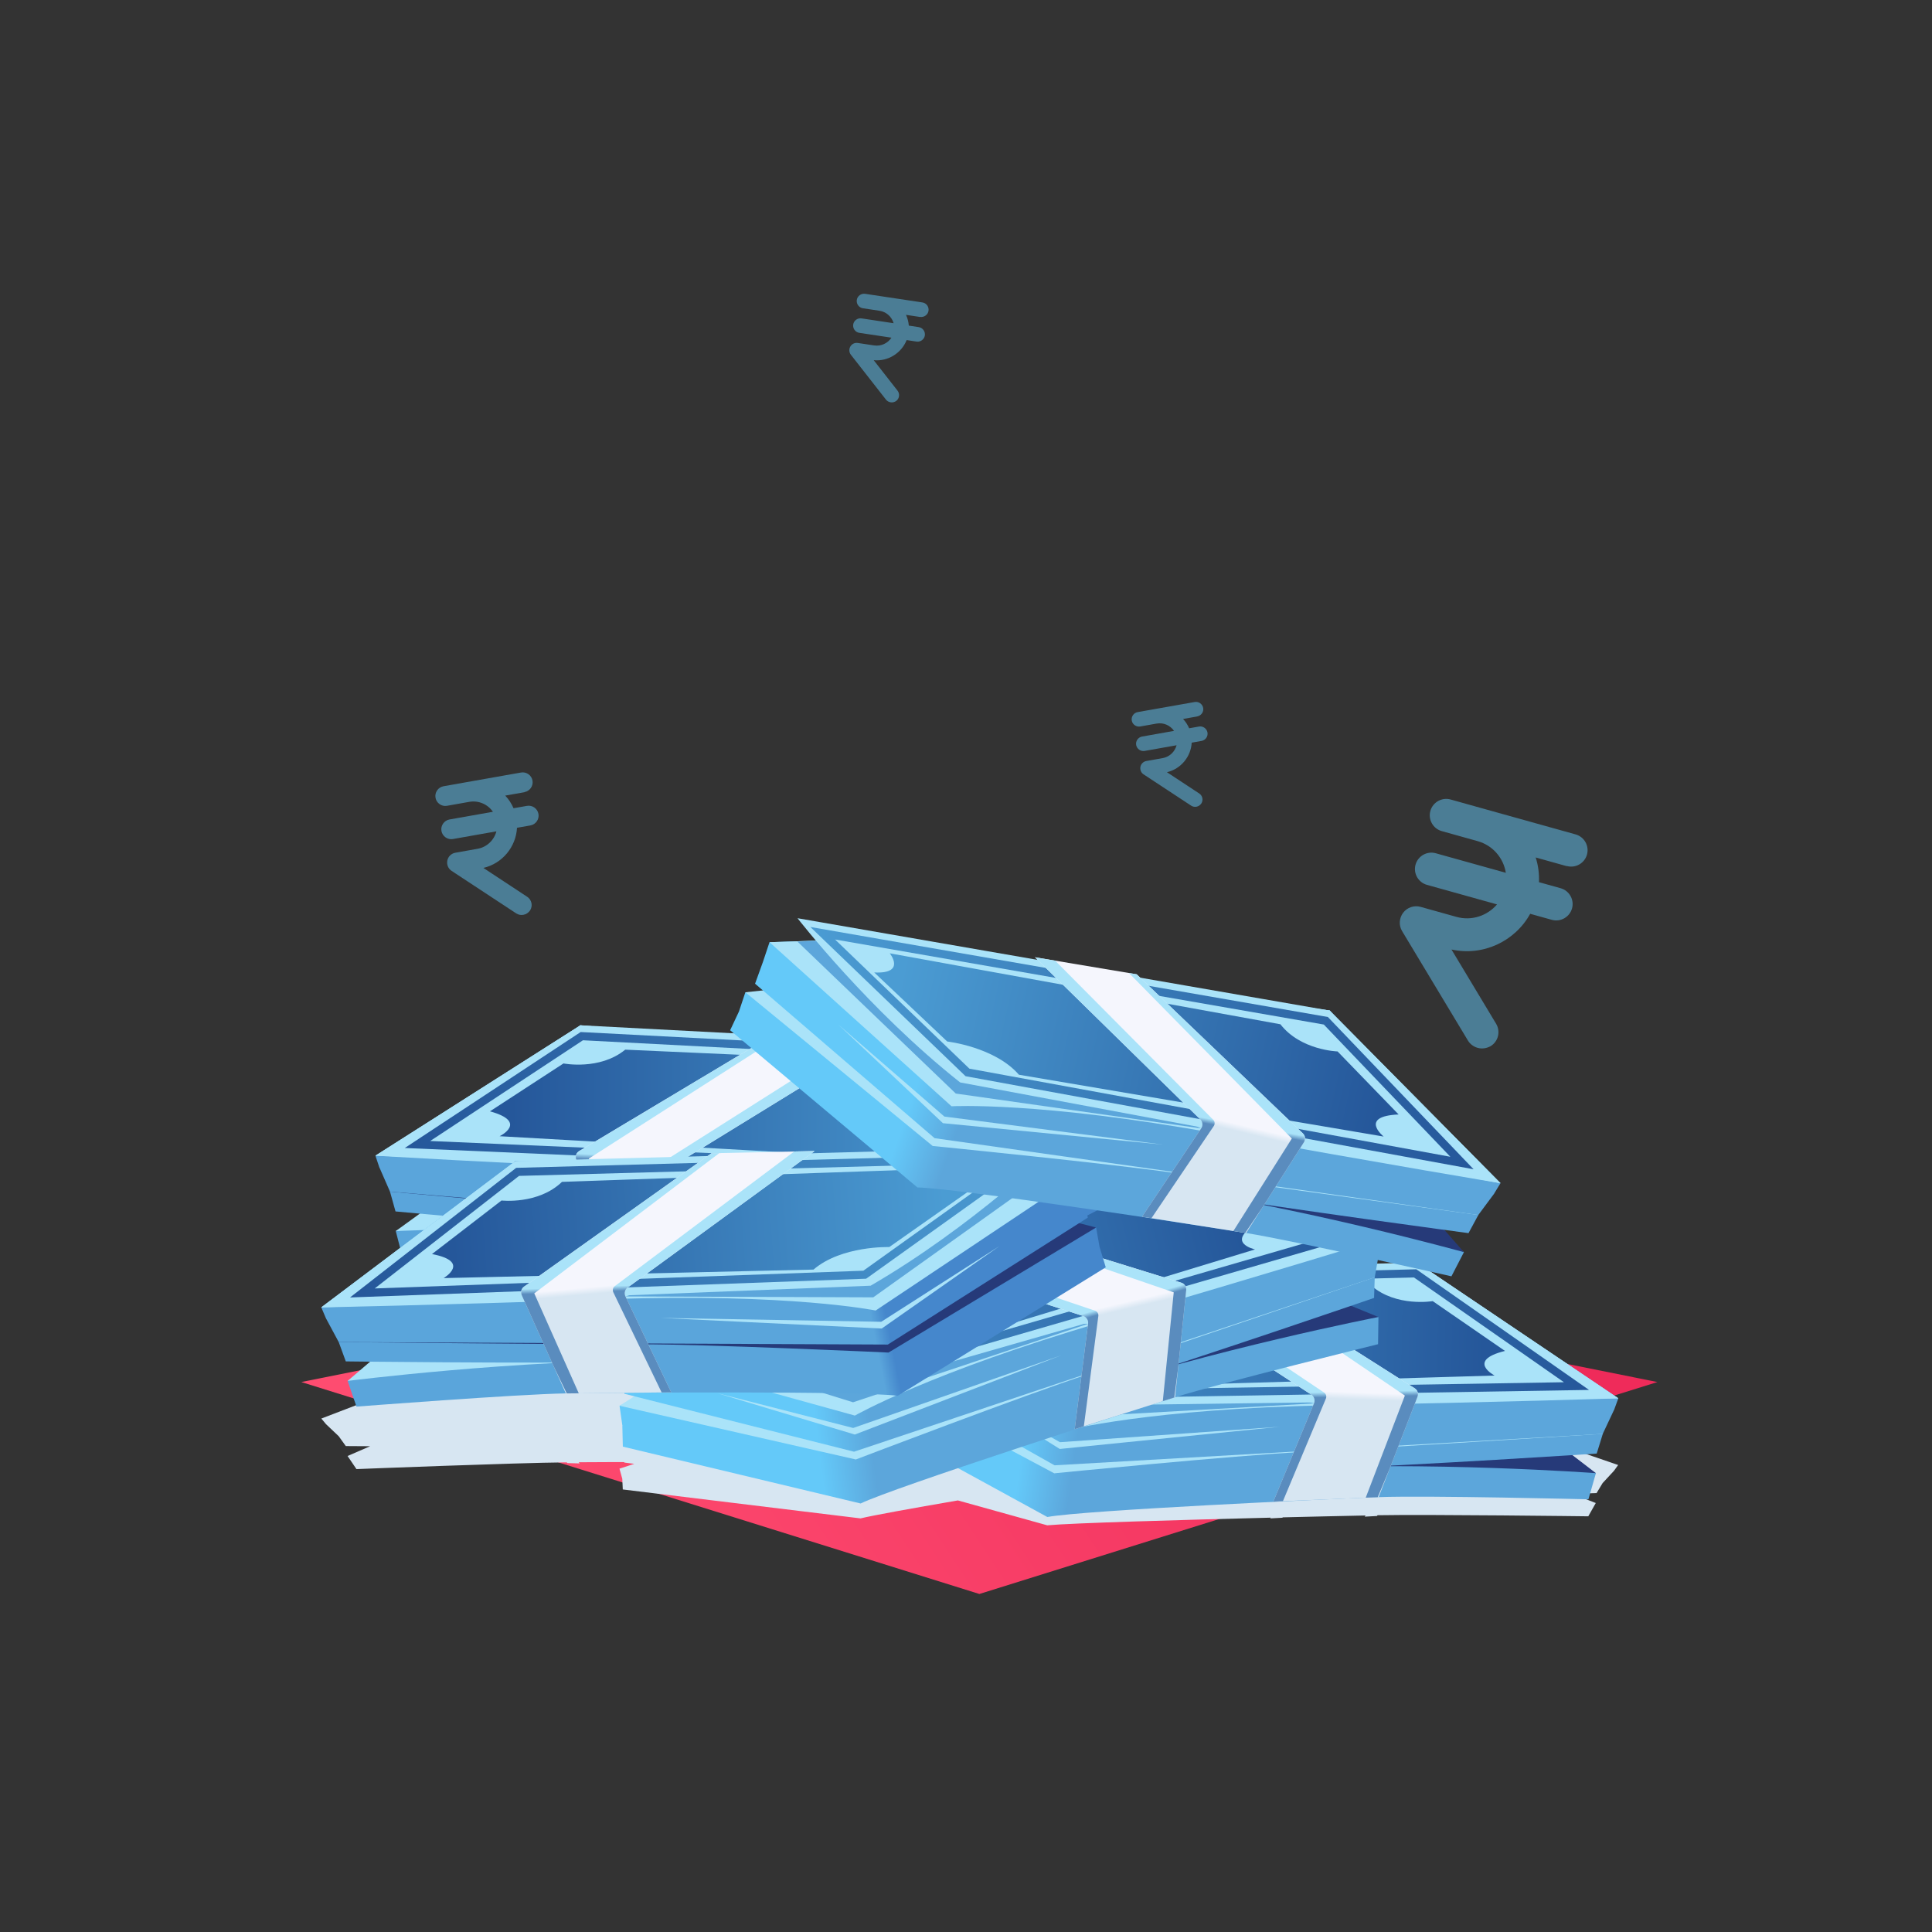<?xml version="1.0" encoding="UTF-8"?>
<svg xmlns="http://www.w3.org/2000/svg" xmlns:xlink="http://www.w3.org/1999/xlink" viewBox="0 0 500 500">
  <rect x="0" y="0" width="500" height="500" fill="#333333" stroke="none"/>
  <defs>
    <style>
      .cls-1 {
        fill: none;
      }

      .cls-2 {
        fill: url(#linear-gradient);
      }

      .cls-3 {
        clip-path: url(#clippath);
      }

      .cls-4 {
        fill: #aae3f9;
      }

      .cls-5 {
        fill: #263a79;
      }

      .cls-6 {
        fill: #5ca6db;
      }

      .cls-7 {
        fill: #d7e6f2;
        mix-blend-mode: multiply;
      }

      .cls-8 {
        clip-path: url(#clippath-1);
      }

      .cls-9 {
        clip-path: url(#clippath-4);
      }

      .cls-10 {
        clip-path: url(#clippath-3);
      }

      .cls-11 {
        clip-path: url(#clippath-2);
      }

      .cls-12 {
        fill: url(#linear-gradient-8);
      }

      .cls-13 {
        fill: url(#linear-gradient-9);
      }

      .cls-14 {
        fill: url(#linear-gradient-3);
      }

      .cls-15 {
        fill: url(#linear-gradient-4);
      }

      .cls-16 {
        fill: url(#linear-gradient-2);
      }

      .cls-17 {
        fill: url(#linear-gradient-6);
      }

      .cls-18 {
        fill: url(#linear-gradient-7);
      }

      .cls-19 {
        fill: url(#linear-gradient-5);
      }

      .cls-20 {
        fill: url(#linear-gradient-41);
      }

      .cls-21 {
        fill: url(#linear-gradient-40);
      }

      .cls-22 {
        fill: url(#linear-gradient-43);
      }

      .cls-23 {
        fill: url(#linear-gradient-42);
      }

      .cls-24 {
        fill: url(#linear-gradient-45);
      }

      .cls-25 {
        fill: url(#linear-gradient-46);
      }

      .cls-26 {
        fill: url(#linear-gradient-44);
      }

      .cls-27 {
        fill: url(#linear-gradient-14);
      }

      .cls-28 {
        fill: url(#linear-gradient-18);
      }

      .cls-29 {
        fill: url(#linear-gradient-22);
      }

      .cls-30 {
        fill: url(#linear-gradient-20);
      }

      .cls-31 {
        fill: url(#linear-gradient-21);
      }

      .cls-32 {
        fill: url(#linear-gradient-23);
      }

      .cls-33 {
        fill: url(#linear-gradient-15);
      }

      .cls-34 {
        fill: url(#linear-gradient-19);
      }

      .cls-35 {
        fill: url(#linear-gradient-16);
      }

      .cls-36 {
        fill: url(#linear-gradient-17);
      }

      .cls-37 {
        fill: url(#linear-gradient-13);
      }

      .cls-38 {
        fill: url(#linear-gradient-12);
      }

      .cls-39 {
        fill: url(#linear-gradient-10);
      }

      .cls-40 {
        fill: url(#linear-gradient-11);
      }

      .cls-41 {
        fill: url(#linear-gradient-27);
      }

      .cls-42 {
        fill: url(#linear-gradient-24);
      }

      .cls-43 {
        fill: url(#linear-gradient-26);
      }

      .cls-44 {
        fill: url(#linear-gradient-38);
      }

      .cls-45 {
        fill: url(#linear-gradient-35);
      }

      .cls-46 {
        fill: url(#linear-gradient-37);
      }

      .cls-47 {
        fill: url(#linear-gradient-34);
      }

      .cls-48 {
        fill: url(#linear-gradient-39);
      }

      .cls-49 {
        fill: url(#linear-gradient-36);
      }

      .cls-50 {
        fill: url(#linear-gradient-25);
      }

      .cls-51 {
        fill: url(#linear-gradient-28);
      }

      .cls-52 {
        fill: url(#linear-gradient-29);
      }

      .cls-53 {
        fill: url(#linear-gradient-33);
      }

      .cls-54 {
        fill: url(#linear-gradient-30);
      }

      .cls-55 {
        fill: url(#linear-gradient-32);
      }

      .cls-56 {
        fill: url(#linear-gradient-31);
      }

      .cls-57 {
        isolation: isolate;
      }

      .cls-58 {
        fill: #64c9f9;
        opacity: .5;
      }
    </style>
    <linearGradient id="linear-gradient" x1="-29.79" y1="294.23" x2="232.26" y2="348.37" gradientTransform="translate(-44.01 201.2) rotate(-45)" gradientUnits="userSpaceOnUse">
      <stop offset="0" stop-color="#fe4c70"/>
      <stop offset="1" stop-color="#ef2b5a"/>
    </linearGradient>
    <linearGradient id="linear-gradient-2" x1="140.97" y1="38.48" x2="328.6" y2="102.36" gradientTransform="translate(76.48 323.71) rotate(-10.55)" gradientUnits="userSpaceOnUse">
      <stop offset="0" stop-color="#64c9f9"/>
      <stop offset=".24" stop-color="#64c9f9"/>
      <stop offset=".31" stop-color="#5ca6db"/>
    </linearGradient>
    <linearGradient id="linear-gradient-3" x1="130.77" y1="68.44" x2="318.37" y2="132.31" xlink:href="#linear-gradient-2"/>
    <linearGradient id="linear-gradient-4" x1="138.78" y1="44.92" x2="326.24" y2="108.73" xlink:href="#linear-gradient-2"/>
    <linearGradient id="linear-gradient-5" x1="139.98" y1="41.38" x2="327.61" y2="105.25" xlink:href="#linear-gradient-2"/>
    <linearGradient id="linear-gradient-6" x1="172.68" y1="53.28" x2="298.19" y2="79.22" gradientTransform="translate(76.48 323.71) rotate(-10.55)" gradientUnits="userSpaceOnUse">
      <stop offset="0" stop-color="#4b9cd3"/>
      <stop offset="1" stop-color="#25579a"/>
    </linearGradient>
    <linearGradient id="linear-gradient-7" x1="150.06" y1="66.5" x2="322.52" y2="66.5" xlink:href="#linear-gradient-6"/>
    <linearGradient id="linear-gradient-8" x1="235.83" y1="100.77" x2="240.25" y2="81.12" gradientTransform="translate(76.48 323.71) rotate(-10.55)" gradientUnits="userSpaceOnUse">
      <stop offset=".91" stop-color="#d7e6f2"/>
      <stop offset="1" stop-color="#f5f6fd"/>
    </linearGradient>
    <clipPath id="clippath">
      <path class="cls-1" d="M329.54,388.61l10.53-25.45c.33-.8,.05-1.73-.68-2.21l-50.2-32.74,26.68-.84,50.26,31.93c.73,.46,1.03,1.38,.72,2.18l-10.06,25.98-27.24,1.15Z"/>
    </clipPath>
    <linearGradient id="linear-gradient-9" x1="230.41" y1="73.11" x2="228.41" y2="85.1" gradientTransform="translate(76.48 323.71) rotate(-10.55)" gradientUnits="userSpaceOnUse">
      <stop offset=".61" stop-color="#aae3f9"/>
      <stop offset=".72" stop-color="#5a8cbe"/>
    </linearGradient>
    <linearGradient id="linear-gradient-10" x1="254.57" y1="77.13" x2="252.57" y2="89.12" xlink:href="#linear-gradient-9"/>
    <linearGradient id="linear-gradient-11" x1="52.04" y1="-395.41" x2="239.67" y2="-331.54" gradientTransform="translate(285.74 725.76) rotate(-25.79)" xlink:href="#linear-gradient-2"/>
    <linearGradient id="linear-gradient-12" x1="41.84" y1="-365.46" x2="229.44" y2="-301.59" gradientTransform="translate(285.74 725.76) rotate(-25.79)" xlink:href="#linear-gradient-2"/>
    <linearGradient id="linear-gradient-13" x1="49.85" y1="-388.98" x2="237.31" y2="-325.17" gradientTransform="translate(285.74 725.76) rotate(-25.79)" xlink:href="#linear-gradient-2"/>
    <linearGradient id="linear-gradient-14" x1="51.05" y1="-392.52" x2="238.68" y2="-328.65" gradientTransform="translate(285.74 725.76) rotate(-25.79)" xlink:href="#linear-gradient-2"/>
    <linearGradient id="linear-gradient-15" x1="83.75" y1="-380.62" x2="209.26" y2="-354.68" gradientTransform="translate(285.74 725.76) rotate(-25.79)" xlink:href="#linear-gradient-6"/>
    <linearGradient id="linear-gradient-16" x1="61.13" y1="-367.4" x2="233.59" y2="-367.4" gradientTransform="translate(285.74 725.76) rotate(-25.79)" xlink:href="#linear-gradient-6"/>
    <linearGradient id="linear-gradient-17" x1="146.9" y1="-333.13" x2="151.32" y2="-352.78" gradientTransform="translate(285.74 725.76) rotate(-25.79)" xlink:href="#linear-gradient-8"/>
    <clipPath id="clippath-1">
      <path class="cls-1" d="M278.13,369.87l3.47-27.33c.11-.86-.41-1.68-1.24-1.95l-57.04-18.4,25.52-7.82,56.88,17.6c.83,.26,1.35,1.06,1.27,1.92l-2.88,27.71-25.98,8.27Z"/>
    </clipPath>
    <linearGradient id="linear-gradient-18" x1="141.48" y1="-360.79" x2="139.48" y2="-348.8" gradientTransform="translate(285.74 725.76) rotate(-25.79)" xlink:href="#linear-gradient-9"/>
    <linearGradient id="linear-gradient-19" x1="165.64" y1="-356.77" x2="163.64" y2="-344.78" gradientTransform="translate(285.74 725.76) rotate(-25.79)" xlink:href="#linear-gradient-9"/>
    <linearGradient id="linear-gradient-20" x1="2730.71" y1="470.25" x2="2918.34" y2="534.12" gradientTransform="translate(3063.13 389.92) rotate(-167.92) scale(1 -1)" gradientUnits="userSpaceOnUse">
      <stop offset=".28" stop-color="#4587cc"/>
      <stop offset=".3" stop-color="#5aa5db"/>
    </linearGradient>
    <linearGradient id="linear-gradient-21" x1="2720.51" y1="500.21" x2="2908.11" y2="564.07" gradientTransform="translate(3063.13 389.92) rotate(-167.92) scale(1 -1)" xlink:href="#linear-gradient-20"/>
    <linearGradient id="linear-gradient-22" x1="2728.52" y1="476.68" x2="2915.99" y2="540.5" gradientTransform="translate(3063.13 389.92) rotate(-167.92) scale(1 -1)" xlink:href="#linear-gradient-20"/>
    <linearGradient id="linear-gradient-23" x1="2729.72" y1="473.14" x2="2917.35" y2="537.02" gradientTransform="translate(3063.13 389.92) rotate(-167.92) scale(1 -1)" xlink:href="#linear-gradient-20"/>
    <linearGradient id="linear-gradient-24" x1="2762.42" y1="485.05" x2="2887.93" y2="510.98" gradientTransform="translate(3063.13 389.92) rotate(-167.92) scale(1 -1)" xlink:href="#linear-gradient-6"/>
    <linearGradient id="linear-gradient-25" x1="2739.8" y1="498.27" x2="2912.26" y2="498.27" gradientTransform="translate(3063.13 389.92) rotate(-167.92) scale(1 -1)" xlink:href="#linear-gradient-6"/>
    <linearGradient id="linear-gradient-26" x1="2825.57" y1="532.53" x2="2829.99" y2="512.89" gradientTransform="translate(3063.13 389.92) rotate(-167.92) scale(1 -1)" xlink:href="#linear-gradient-8"/>
    <clipPath id="clippath-2">
      <path class="cls-1" d="M185.68,328.18l-9.85-25.73c-.31-.81,0-1.73,.74-2.19l51.06-31.39-26.65-1.55-51.09,30.58c-.74,.44-1.07,1.35-.78,2.16l9.36,26.24,27.2,1.88Z"/>
    </clipPath>
    <linearGradient id="linear-gradient-27" x1="2820.15" y1="504.87" x2="2818.15" y2="516.86" gradientTransform="translate(3063.13 389.92) rotate(-167.92) scale(1 -1)" xlink:href="#linear-gradient-9"/>
    <linearGradient id="linear-gradient-28" x1="2844.31" y1="508.9" x2="2842.31" y2="520.89" gradientTransform="translate(3063.13 389.92) rotate(-167.92) scale(1 -1)" xlink:href="#linear-gradient-9"/>
    <linearGradient id="linear-gradient-29" x1="2809.41" y1="402.98" x2="2997.04" y2="466.85" gradientTransform="translate(3116.2 270.59) rotate(-172.47) scale(1 -1)" xlink:href="#linear-gradient-20"/>
    <linearGradient id="linear-gradient-30" x1="2799.22" y1="432.94" x2="2986.81" y2="496.8" gradientTransform="translate(3116.2 270.59) rotate(-172.47) scale(1 -1)" xlink:href="#linear-gradient-20"/>
    <linearGradient id="linear-gradient-31" x1="2807.23" y1="409.41" x2="2994.69" y2="473.23" gradientTransform="translate(3116.2 270.59) rotate(-172.47) scale(1 -1)" xlink:href="#linear-gradient-20"/>
    <linearGradient id="linear-gradient-32" x1="2808.43" y1="405.87" x2="2996.06" y2="469.75" gradientTransform="translate(3116.2 270.59) rotate(-172.47) scale(1 -1)" xlink:href="#linear-gradient-20"/>
    <linearGradient id="linear-gradient-33" x1="2841.12" y1="417.78" x2="2966.64" y2="443.71" gradientTransform="translate(3116.2 270.59) rotate(-172.47) scale(1 -1)" xlink:href="#linear-gradient-6"/>
    <linearGradient id="linear-gradient-34" x1="2818.51" y1="431" x2="2990.97" y2="431" gradientTransform="translate(3116.2 270.59) rotate(-172.47) scale(1 -1)" xlink:href="#linear-gradient-6"/>
    <linearGradient id="linear-gradient-35" x1="2904.27" y1="465.26" x2="2908.69" y2="445.62" gradientTransform="translate(3116.2 270.59) rotate(-172.47) scale(1 -1)" xlink:href="#linear-gradient-8"/>
    <clipPath id="clippath-3">
      <path class="cls-1" d="M173.71,360.33l-11.86-24.86c-.37-.79-.14-1.73,.57-2.24l48.41-35.34-26.69,.57-48.51,34.53c-.7,.5-.96,1.43-.6,2.22l11.41,25.41,27.27-.28Z"/>
    </clipPath>
    <linearGradient id="linear-gradient-36" x1="2898.85" y1="437.6" x2="2896.86" y2="449.59" gradientTransform="translate(3116.2 270.59) rotate(-172.47) scale(1 -1)" xlink:href="#linear-gradient-9"/>
    <linearGradient id="linear-gradient-37" x1="2923.01" y1="441.63" x2="2921.01" y2="453.62" gradientTransform="translate(3116.2 270.59) rotate(-172.47) scale(1 -1)" xlink:href="#linear-gradient-9"/>
    <linearGradient id="linear-gradient-38" x1="229.88" y1="269.19" x2="417.51" y2="333.06" gradientTransform="translate(-25.64 -30.31) rotate(.77)" xlink:href="#linear-gradient-2"/>
    <linearGradient id="linear-gradient-39" x1="219.68" y1="299.14" x2="407.28" y2="363.01" gradientTransform="translate(-25.64 -30.31) rotate(.77)" xlink:href="#linear-gradient-2"/>
    <linearGradient id="linear-gradient-40" x1="227.69" y1="275.62" x2="415.16" y2="339.43" gradientTransform="translate(-25.64 -30.31) rotate(.77)" xlink:href="#linear-gradient-2"/>
    <linearGradient id="linear-gradient-41" x1="228.9" y1="272.08" x2="416.52" y2="335.95" gradientTransform="translate(-25.64 -30.31) rotate(.77)" xlink:href="#linear-gradient-2"/>
    <linearGradient id="linear-gradient-42" x1="261.59" y1="283.98" x2="387.11" y2="309.92" gradientTransform="translate(-25.64 -30.31) rotate(.77)" xlink:href="#linear-gradient-6"/>
    <linearGradient id="linear-gradient-43" x1="238.98" y1="297.2" x2="411.44" y2="297.2" gradientTransform="translate(-25.64 -30.31) rotate(.77)" xlink:href="#linear-gradient-6"/>
    <linearGradient id="linear-gradient-44" x1="324.74" y1="331.47" x2="329.16" y2="311.82" gradientTransform="translate(-25.64 -30.31) rotate(.77)" xlink:href="#linear-gradient-8"/>
    <clipPath id="clippath-4">
      <path class="cls-1" d="M295.56,314.89l15.32-22.89c.48-.72,.38-1.69-.24-2.3l-42.8-41.96,26.33,4.41,43.01,41.18c.62,.6,.74,1.55,.28,2.28l-14.96,23.5-26.94-4.22Z"/>
    </clipPath>
    <linearGradient id="linear-gradient-45" x1="319.32" y1="303.81" x2="317.32" y2="315.8" gradientTransform="translate(-25.64 -30.31) rotate(.77)" xlink:href="#linear-gradient-9"/>
    <linearGradient id="linear-gradient-46" x1="343.48" y1="307.83" x2="341.48" y2="319.82" gradientTransform="translate(-25.64 -30.31) rotate(.77)" xlink:href="#linear-gradient-9"/>
  </defs>
  <g class="cls-57">
    <g id="Layer_1" data-name="Layer 1">
      <polygon class="cls-2" points="428.94 357.67 253.46 412.52 77.98 357.67 253.46 322.51 428.94 357.67"/>
      <path class="cls-7" d="M366.68,361.21l-10.28,.13,.57-1.66,.26-1.58-59.53-10.28-18,2.75-.34-.96-11.82-1.09c3.54-1.59,5.56-2.58,5.56-2.58l-63.01,.86,.74-.28-3.55-.61-1.76,.67-19.35,.21,.17-.07-3.55-.61-2.91,1.11-46.51,.64-50.21,19.26,1.22,1.46,3.28,3.11,1.83,2.55s2.35,.02,6.3,.04l-5.84,2.53,2.3,3.39s41.45-1.64,54.19-1.74h.23s.18,.19,.18,.19l3.18,.08-.26-.3,9.93-.05c.6,0,1.22,0,1.84,0l.03,.13,2.58,.33-3.83,1.25,.73,2.62,.13,2.76,61.54,7.49c3.16-.78,13.16-2.58,25.18-4.65l23.13,6.44c6.15-.58,34.86-1.41,57.84-1.98l-.15,.19,3.17-.17,.08-.1c4.15-.1,8.05-.19,11.54-.27l9.91-.21-.23,.3,3.17-.17,.16-.2h.23c12.73-.24,54.3,.28,54.3,.28l1.94-3.44-6.09-2.37c3.94-.13,6.29-.2,6.29-.2l1.57-2.59,2.95-3.19,1.07-1.49-52.13-17.88Z"/>
      <g>
        <path class="cls-16" d="M221.07,337.88l-.64,5.15,53.89,30.21s47.13-6.04,64.83-6.82,78.6-1.61,78.6-1.61l1.07-2.93-52.13-35.14-130.94,7.68-14.67,3.45Z"/>
        <path class="cls-14" d="M413.02,381.25l-1.94,6.77s-41.56-1.03-54.3-.56c-12.73,.47-76.23,3.37-85.73,5.14l-55.51-30.37,1.3-5.27,185.84,19.13,10.34,5.16Z"/>
        <path class="cls-5" d="M405.82,375.73l7.2,5.52s-44.06-3.23-81.61-1.04l-37.56,2.19,111.97-6.68Z"/>
        <path class="cls-15" d="M217.49,351.81l-.64,5.15,54.69,29.61s40.86-5.32,68.57-6.37c27.71-1.04,73.12-4.02,73.12-4.02l1.57-5.09-48.11-44.34-149.19,25.06Z"/>
        <path class="cls-4" d="M222.89,350.12l-5.4,1.69,55.35,29.48s47.16-4.67,63.93-5.5c16.77-.84,78.03-4.7,78.03-4.7l-48.11-44.34-143.79,23.37Z"/>
        <polygon class="cls-19" points="220.42 343.03 219.5 349.14 272.91 379.22 414.79 371.09 417.74 364.82 366.68 326.75 220.42 343.03"/>
        <path class="cls-4" d="M235.74,334.42l-14.67,3.45,54.52,32.38s22.04-5.71,68.31-6.55c46.27-.84,74.92-1.82,74.92-1.82l-52.13-35.14-130.94,7.68Z"/>
        <polygon class="cls-6" points="235.74 334.42 228.15 336.32 276.03 366.82 340.05 363.2 235.74 334.42"/>
        <path class="cls-4" d="M226.94,330.35s22.68,19.67,49.62,33.42l142.25-1.88-52.13-35.14-139.74,3.6Z"/>
        <path class="cls-17" d="M252.14,334.58s5.3,4.42-2.96,5.65l22.04,13.81s12.31-1.06,19.89,4.79l95.7-2.84s-7.44-3.87,2.68-6.37l-18.7-12.89s-9.43,1.6-15.88-3.99l-102.76,1.84Z"/>
        <path class="cls-18" d="M411.26,359.71l-133.63,2.2-.27-.17-46.71-29.81,135.89-3.44,44.71,31.23Zm-133.03,.09l126.52-2.08-38.83-27.12-128.35,3.25,40.66,25.95Z"/>
        <polygon class="cls-4" points="242.71 355.29 274.31 373.24 331.28 369.24 274.27 374.99 242.71 355.29"/>
        <g>
          <path class="cls-12" d="M329.54,388.61l10.53-25.45c.33-.8,.05-1.73-.68-2.21l-50.2-32.74,26.68-.84,50.26,31.93c.73,.46,1.03,1.38,.72,2.18l-10.06,25.98-27.24,1.15Z"/>
          <g class="cls-3">
            <path class="cls-13" d="M289.18,328.21l49.92,33.86-10.36,27.02,3.17-.33,11.23-26.81c.24-.56,.04-1.21-.46-1.55l-50.02-33.59-3.48,1.39Z"/>
            <path class="cls-39" d="M313.66,327.31l49.92,33.86-10.36,27.02,3.17-.33,11.23-26.81c.24-.56,.04-1.21-.46-1.55l-50.02-33.59-3.48,1.39Z"/>
          </g>
        </g>
      </g>
      <g>
        <path class="cls-40" d="M160.13,349.43l.73,5.14,59.93,14.99s43.89-18.21,60.76-23.61c16.87-5.4,75.42-22.2,75.42-22.2l.26-3.11-59.53-20.21-124.32,41.81-13.25,7.19Z"/>
        <path class="cls-38" d="M356.74,340.84l-.1,7.04s-40.37,9.93-52.54,13.73c-12.16,3.8-72.66,23.29-81.37,27.49l-61.54-14.71-.13-5.43,184.34-30.38,11.33,2.27Z"/>
        <path class="cls-5" d="M348.34,337.41l8.4,3.43s-43.36,8.46-79.02,20.45l-35.66,11.98,106.28-35.86Z"/>
        <path class="cls-37" d="M160.34,363.81l.73,5.14,60.55,14.2s38.03-15.87,64.49-24.16c26.46-8.29,69.5-23.09,69.5-23.09l.17-5.33-58.07-30.14-137.36,63.38Z"/>
        <path class="cls-4" d="M165.11,360.76l-4.77,3.05,61.15,13.9s44.27-16.9,60.23-22.11c15.96-5.21,74.05-25.04,74.05-25.04l-58.07-30.14-132.6,60.33Z"/>
        <polygon class="cls-27" points="160.87 354.57 161.59 360.71 221.02 375.7 355.78 330.57 356.98 323.75 297.7 300.43 160.87 354.57"/>
        <path class="cls-4" d="M173.38,342.24l-13.25,7.19,61.11,16.92s19.76-11.3,64.19-24.27c44.42-12.97,71.81-21.44,71.81-21.44l-59.53-20.21-124.32,41.81Z"/>
        <polygon class="cls-6" points="173.38 342.24 166.55 346.06 220.77 362.91 281.58 342.6 173.38 342.24"/>
        <path class="cls-4" d="M163.82,340.62s27.05,13.02,56.65,19.21l136.76-39.19-59.53-20.21-133.88,40.2Z"/>
        <path class="cls-33" d="M189.25,338.08s6.28,2.87-1.38,6.23l24.89,7.54s11.6-4.26,20.45-.61l91.59-27.89s-8.19-1.78,.91-6.85l-21.43-7.52s-8.68,4.02-16.37,.32l-98.66,28.78Z"/>
        <path class="cls-35" d="M349.38,320.52l-128.36,37.23-.3-.09-52.9-16.49,130.21-39.03,51.34,18.38Zm-128.33,35.04l121.52-35.25-44.59-15.96-122.98,36.86,46.05,14.36Z"/>
        <polygon class="cls-4" points="185.59 360.54 220.8 369.56 274.71 350.73 221.22 371.26 185.59 360.54"/>
        <g>
          <path class="cls-36" d="M278.13,369.87l3.47-27.33c.11-.86-.41-1.68-1.24-1.95l-57.04-18.4,25.52-7.82,56.88,17.6c.83,.26,1.35,1.06,1.27,1.92l-2.88,27.71-25.98,8.27Z"/>
          <g class="cls-8">
            <path class="cls-28" d="M223.32,322.2l57.06,19.56-2.89,28.79,2.97-1.15,3.79-28.82c.08-.6-.28-1.18-.86-1.37l-57.09-19.26-2.99,2.26Z"/>
            <path class="cls-34" d="M246.7,314.9l57.06,19.56-2.89,28.79,2.97-1.15,3.79-28.82c.08-.6-.28-1.18-.86-1.37l-57.09-19.26-2.99,2.26Z"/>
          </g>
        </g>
      </g>
      <g>
        <path class="cls-30" d="M295.47,280.36l.5,5.17-54.67,28.77s-46.95-7.29-64.62-8.54c-17.67-1.25-78.53-3.7-78.53-3.7l-.99-2.96,53.05-33.74,130.69,11.17,14.58,3.84Z"/>
        <path class="cls-31" d="M102.42,318.59l1.76,6.81s41.58,.08,54.29,.89c12.71,.81,76.11,5.41,85.56,7.43l56.31-28.88-1.16-5.31-186.29,14.16-10.47,4.89Z"/>
        <path class="cls-4" d="M109.77,313.27l-7.35,5.33s44.13-2.05,81.61,1.14l37.48,3.2-111.75-9.66Z"/>
        <path class="cls-29" d="M298.68,294.38l.5,5.17-55.46,28.14s-40.7-6.41-68.37-8.2c-27.67-1.78-72.99-5.97-72.99-5.97l-1.43-5.13,49.28-43.04,148.47,29.04Z"/>
        <path class="cls-5" d="M293.32,292.55l5.36,1.84-56.12,28s-47.02-5.93-63.76-7.21c-16.74-1.28-77.87-6.78-77.87-6.78l49.28-43.04,143.12,27.2Z"/>
        <polygon class="cls-32" points="295.97 285.53 296.73 291.67 242.54 320.31 100.93 308.39 98.15 302.04 150.21 265.35 295.97 285.53"/>
        <path class="cls-4" d="M280.9,276.52l14.58,3.84-55.36,30.92s-21.88-6.29-68.11-8.37c-46.23-2.08-74.84-3.82-74.84-3.82l53.05-33.74,130.69,11.17Z"/>
        <polygon class="cls-6" points="280.9 276.52 288.43 278.61 239.75 307.82 175.86 302.5 280.9 276.52"/>
        <path class="cls-4" d="M289.8,272.68s-23.19,19.05-50.49,32.08l-142.15-5.68,53.05-33.74,139.59,7.33Z"/>
        <path class="cls-42" d="M264.49,276.24s-5.42,4.28,2.81,5.73l-22.4,13.22s-12.28-1.39-20.01,4.26l-95.59-5.4s7.54-3.67-2.5-6.44l19.03-12.39s9.39,1.85,15.98-3.57l102.67,4.59Z"/>
        <path class="cls-50" d="M150.29,267.09l135.75,7.07-47.49,28.55-.27,.16-133.52-5.77,45.53-30.02Zm128.79,8.81l-128.21-6.68-39.54,26.07,126.42,5.46,41.33-24.86Z"/>
        <polygon class="cls-4" points="273.37 297.19 241.3 314.29 184.46 308.77 241.29 316.04 273.37 297.19"/>
        <g>
          <path class="cls-43" d="M185.68,328.18l-9.85-25.73c-.31-.81,0-1.73,.74-2.19l51.06-31.39-26.65-1.55-51.09,30.58c-.74,.44-1.07,1.35-.78,2.16l9.36,26.24,27.2,1.88Z"/>
          <g class="cls-11">
            <path class="cls-41" d="M227.63,268.88l-50.81,32.52,9.63,27.28-3.16-.42-10.51-27.1c-.22-.57,0-1.21,.51-1.54l50.9-32.24,3.44,1.49Z"/>
            <path class="cls-51" d="M203.19,267.33l-50.81,32.52,9.63,27.28-3.16-.42-10.51-27.1c-.22-.57,0-1.21,.51-1.54l50.9-32.24,3.44,1.49Z"/>
          </g>
        </g>
      </g>
      <g>
        <path class="cls-52" d="M279.36,303.95l.91,5.11-52.22,33.01s-47.39-3.54-65.1-3.39c-17.71,.15-78.58,2.54-78.58,2.54l-1.22-2.87,50.21-37.84,131.16,.77,14.83,2.67Z"/>
        <path class="cls-54" d="M89.96,357.38l2.3,6.65s41.45-3.21,54.19-3.42c12.74-.21,76.3-.65,85.88,.62l53.84-33.25-1.58-5.2-184.58,28.89-10.05,5.7Z"/>
        <path class="cls-4" d="M96.86,351.49l-6.9,5.89s43.82-5.55,81.44-5.33l37.62,.21-112.16-.77Z"/>
        <path class="cls-56" d="M283.67,317.68l.91,5.11-53.05,32.45s-41.09-3.16-68.81-2.75-73.23-.16-73.23-.16l-1.83-5.01,45.71-46.81,150.31,17.16Z"/>
        <path class="cls-5" d="M278.19,316.27l5.48,1.41-53.72,32.36s-47.34-2.18-64.13-2.13c-16.79,.05-78.17-.58-78.17-.58l45.71-46.81,144.82,15.76Z"/>
        <polygon class="cls-55" points="280.28 309.06 281.52 315.12 229.77 347.97 87.66 347.33 84.38 341.22 133.37 300.51 280.28 309.06"/>
        <path class="cls-4" d="M264.53,301.28l14.83,2.67-52.74,35.21s-22.31-4.54-68.56-2.94c-46.25,1.6-74.91,2.13-74.91,2.13l50.21-37.84,131.16,.77Z"/>
        <polygon class="cls-6" points="264.53 301.28 272.21 302.77 226 335.75 161.88 335.51 264.53 301.28"/>
        <path class="cls-4" d="M273.1,296.75s-21.61,20.83-47.79,35.99l-142.16,5.62,50.21-37.84,139.73-3.77Z"/>
        <path class="cls-53" d="M248.16,302.3s-5.06,4.69,3.26,5.49l-21.28,14.95s-12.35-.41-19.61,5.83l-95.72,2.2s7.23-4.25-3.01-6.22l17.99-13.86s9.5,1.1,15.65-4.82l102.71-3.58Z"/>
        <path class="cls-47" d="M133.59,302.24l135.89-3.72-45.07,32.23-.26,.18-133.56,4.85,43-33.54Zm129.08-1.44l-128.34,3.52-37.35,29.13,126.45-4.59,39.23-28.06Z"/>
        <polygon class="cls-4" points="258.67 322.48 228.06 342.08 170.96 341.08 228.19 343.82 258.67 322.48"/>
        <g>
          <path class="cls-45" d="M173.71,360.33l-11.86-24.86c-.37-.79-.14-1.73,.57-2.24l48.41-35.34-26.69,.57-48.51,34.53c-.7,.5-.96,1.43-.6,2.22l11.41,25.41,27.27-.28Z"/>
          <g class="cls-10">
            <path class="cls-49" d="M210.83,297.89l-48.07,36.45,11.77,26.43-3.18-.16-12.63-26.18c-.26-.55-.1-1.21,.38-1.57l48.19-36.17,3.55,1.21Z"/>
            <path class="cls-46" d="M186.34,298.28l-48.07,36.45,11.77,26.43-3.18-.16-12.63-26.18c-.26-.55-.1-1.21,.38-1.57l48.19-36.17,3.55,1.21Z"/>
          </g>
        </g>
      </g>
      <g>
        <path class="cls-44" d="M199.15,243.84l-1.64,4.92,46.9,40.21s47.4,3.34,64.9,6.04c17.5,2.71,77.39,13.86,77.39,13.86l1.62-2.66-44.22-44.69-129.9-18.18-15.06,.5Z"/>
        <path class="cls-48" d="M378.86,324.06l-3.23,6.25s-40.55-9.17-53.13-11.21c-12.58-2.04-75.41-11.66-85.07-11.79l-48.47-40.68,2.31-4.92,178.47,55.24,9.12,7.09Z"/>
        <path class="cls-5" d="M372.88,317.23l5.98,6.83s-42.56-11.82-79.82-17.04l-37.26-5.22,111.1,15.44Z"/>
        <path class="cls-21" d="M192.9,256.8l-1.64,4.92,47.81,39.77s41.11,2.8,68.49,7.22c27.37,4.42,72.49,10.42,72.49,10.42l2.54-4.69-38.47-52.92-151.21-4.72Z"/>
        <path class="cls-4" d="M198.53,256.2l-5.63,.6,48.48,39.78s47.16,4.68,63.76,7.15c16.61,2.47,77.43,10.71,77.43,10.71l-38.47-52.92-145.58-5.32Z"/>
        <polygon class="cls-20" points="197.51 248.77 195.41 254.58 241.87 294.56 382.58 314.44 386.71 308.88 344.11 261.52 197.51 248.77"/>
        <path class="cls-4" d="M214.21,243.34l-15.06,.5,47.1,42.46s22.73-1.27,68.26,6.99c45.54,8.26,73.82,12.92,73.82,12.92l-44.22-44.69-129.9-18.18Z"/>
        <polygon class="cls-6" points="214.21 243.34 206.4 243.7 247.36 283.01 310.84 292.03 214.21 243.34"/>
        <path class="cls-4" d="M206.39,237.62s18.37,23.73,42.09,42.51l139.85,26.09-44.22-44.69-137.73-23.9Z"/>
        <path class="cls-23" d="M230.27,246.71s4.33,5.37-4.02,4.96l18.89,17.87s12.28,1.38,18.56,8.6l94.39,16s-6.54-5.25,3.87-5.72l-15.8-16.31s-9.56-.28-14.79-7.03l-101.12-18.37Z"/>
        <path class="cls-22" d="M381.35,302.6l-131.46-24.08-.23-.22-39.94-38.4,133.93,23.3,37.71,39.4Zm-130.46-26.03l124.46,22.8-32.75-34.22-126.49-22.01,34.77,33.43Z"/>
        <polygon class="cls-4" points="216.96 265.16 244.41 288.97 301.06 296.23 244.03 290.68 216.96 265.16"/>
        <g>
          <path class="cls-26" d="M295.56,314.89l15.32-22.89c.48-.72,.38-1.69-.24-2.3l-42.8-41.96,26.33,4.41,43.01,41.18c.62,.6,.74,1.55,.28,2.28l-14.96,23.5-26.94-4.22Z"/>
          <g class="cls-9">
            <path class="cls-24" d="M267.84,247.73l42.3,43-15.46,24.46,3.17,.3,16.28-24.08c.34-.5,.28-1.18-.15-1.61l-42.46-42.75-3.68,.68Z"/>
            <path class="cls-25" d="M292.02,251.66l42.3,43-15.46,24.46,3.17,.3,16.28-24.08c.34-.5,.28-1.18-.15-1.61l-42.46-42.75-3.68,.68Z"/>
          </g>
        </g>
      </g>
      <path class="cls-58" d="M405.48,224.12c2.25,.63,4.6-.7,5.23-2.95,.63-2.25-.7-4.6-2.95-5.23l-23.08-6.44-9.27-2.59c-2.25-.63-4.6,.7-5.23,2.95s.7,4.6,2.95,5.23l9.27,2.59c3.96,1.11,6.7,4.38,7.31,8.2l-18.14-5.06c-2.25-.63-4.6,.7-5.23,2.95s.7,4.6,2.95,5.23l18.14,5.06c-2.49,2.92-6.54,4.34-10.5,3.23l-9.27-2.59c-1.68-.47-3.47,.13-4.52,1.51-1.05,1.38-1.18,3.28-.27,4.77l17.03,28.31c.57,.95,1.49,1.6,2.51,1.89,1.1,.31,2.29,.15,3.34-.43,2.01-1.2,2.64-3.8,1.44-5.81l-11.55-19.21c8.17,1.8,16.44-2.11,20.37-9.24l5.6,1.56c2.25,.63,4.6-.7,5.23-2.95,.63-2.25-.7-4.6-2.95-5.23l-5.6-1.56c.08-2.18-.19-4.37-.86-6.4l8.05,2.25v-.04Z"/>
      <path class="cls-58" d="M135.73,204.99c1.39-.25,2.33-1.59,2.08-2.98s-1.59-2.33-2.98-2.08l-14.3,2.53-5.74,1.02c-1.39,.25-2.33,1.59-2.08,2.98,.25,1.39,1.59,2.33,2.98,2.08l5.74-1.02c2.45-.43,4.81,.64,6.14,2.57l-11.24,1.99c-1.39,.25-2.33,1.59-2.08,2.98s1.59,2.33,2.98,2.08l11.24-1.99c-.59,2.25-2.43,4.09-4.89,4.52l-5.74,1.02c-1.04,.18-1.86,.98-2.07,2.01-.21,1.03,.22,2.1,1.1,2.68l16.72,11c.56,.37,1.23,.49,1.87,.37,.68-.12,1.29-.52,1.71-1.11,.78-1.18,.45-2.77-.73-3.55l-11.34-7.47c4.94-1.16,8.43-5.46,8.7-10.39l3.47-.61c1.39-.25,2.33-1.59,2.08-2.98s-1.59-2.33-2.98-2.08l-3.47,.61c-.53-1.21-1.25-2.34-2.15-3.27l4.99-.88v-.03Z"/>
      <path class="cls-58" d="M309.85,185.4c1.02-.18,1.72-1.17,1.53-2.19s-1.17-1.72-2.19-1.53l-10.53,1.86-4.23,.75c-1.02,.18-1.71,1.17-1.53,2.19,.18,1.02,1.17,1.71,2.19,1.53l4.23-.75c1.81-.32,3.54,.47,4.52,1.89l-8.27,1.47c-1.02,.18-1.72,1.17-1.53,2.19s1.17,1.71,2.19,1.53l8.27-1.47c-.44,1.65-1.79,3.01-3.6,3.33l-4.23,.75c-.76,.14-1.37,.72-1.53,1.48-.15,.76,.16,1.55,.81,1.97l12.31,8.1c.41,.27,.91,.36,1.37,.28,.5-.09,.95-.38,1.26-.82,.58-.87,.33-2.04-.54-2.61l-8.35-5.5c3.63-.86,6.21-4.02,6.41-7.65l2.55-.45c1.02-.18,1.72-1.17,1.53-2.19s-1.17-1.71-2.19-1.53l-2.55,.45c-.39-.89-.92-1.72-1.58-2.41l3.67-.65v-.02Z"/>
      <path class="cls-58" d="M238.15,82.01c1.03,.15,2-.56,2.15-1.59,.15-1.03-.56-2-1.59-2.15l-10.57-1.59-4.25-.64c-1.03-.15-2,.56-2.15,1.59s.56,2,1.59,2.15l4.25,.64c1.82,.27,3.21,1.57,3.69,3.23l-8.31-1.25c-1.03-.15-2,.56-2.15,1.59-.15,1.03,.56,2,1.59,2.15l8.31,1.25c-.94,1.43-2.66,2.28-4.47,2.01l-4.25-.64c-.77-.12-1.53,.25-1.92,.92-.39,.67-.34,1.52,.14,2.13l9.08,11.61c.3,.39,.75,.63,1.22,.7,.51,.08,1.02-.06,1.45-.37,.82-.64,.96-1.83,.32-2.65l-6.16-7.88c3.72,.35,7.17-1.83,8.52-5.21l2.56,.39c1.03,.15,2-.56,2.15-1.59s-.56-2-1.59-2.15l-2.56-.39c-.08-.97-.32-1.92-.73-2.79l3.69,.56v-.02Z"/>
    </g>
  </g>
</svg>